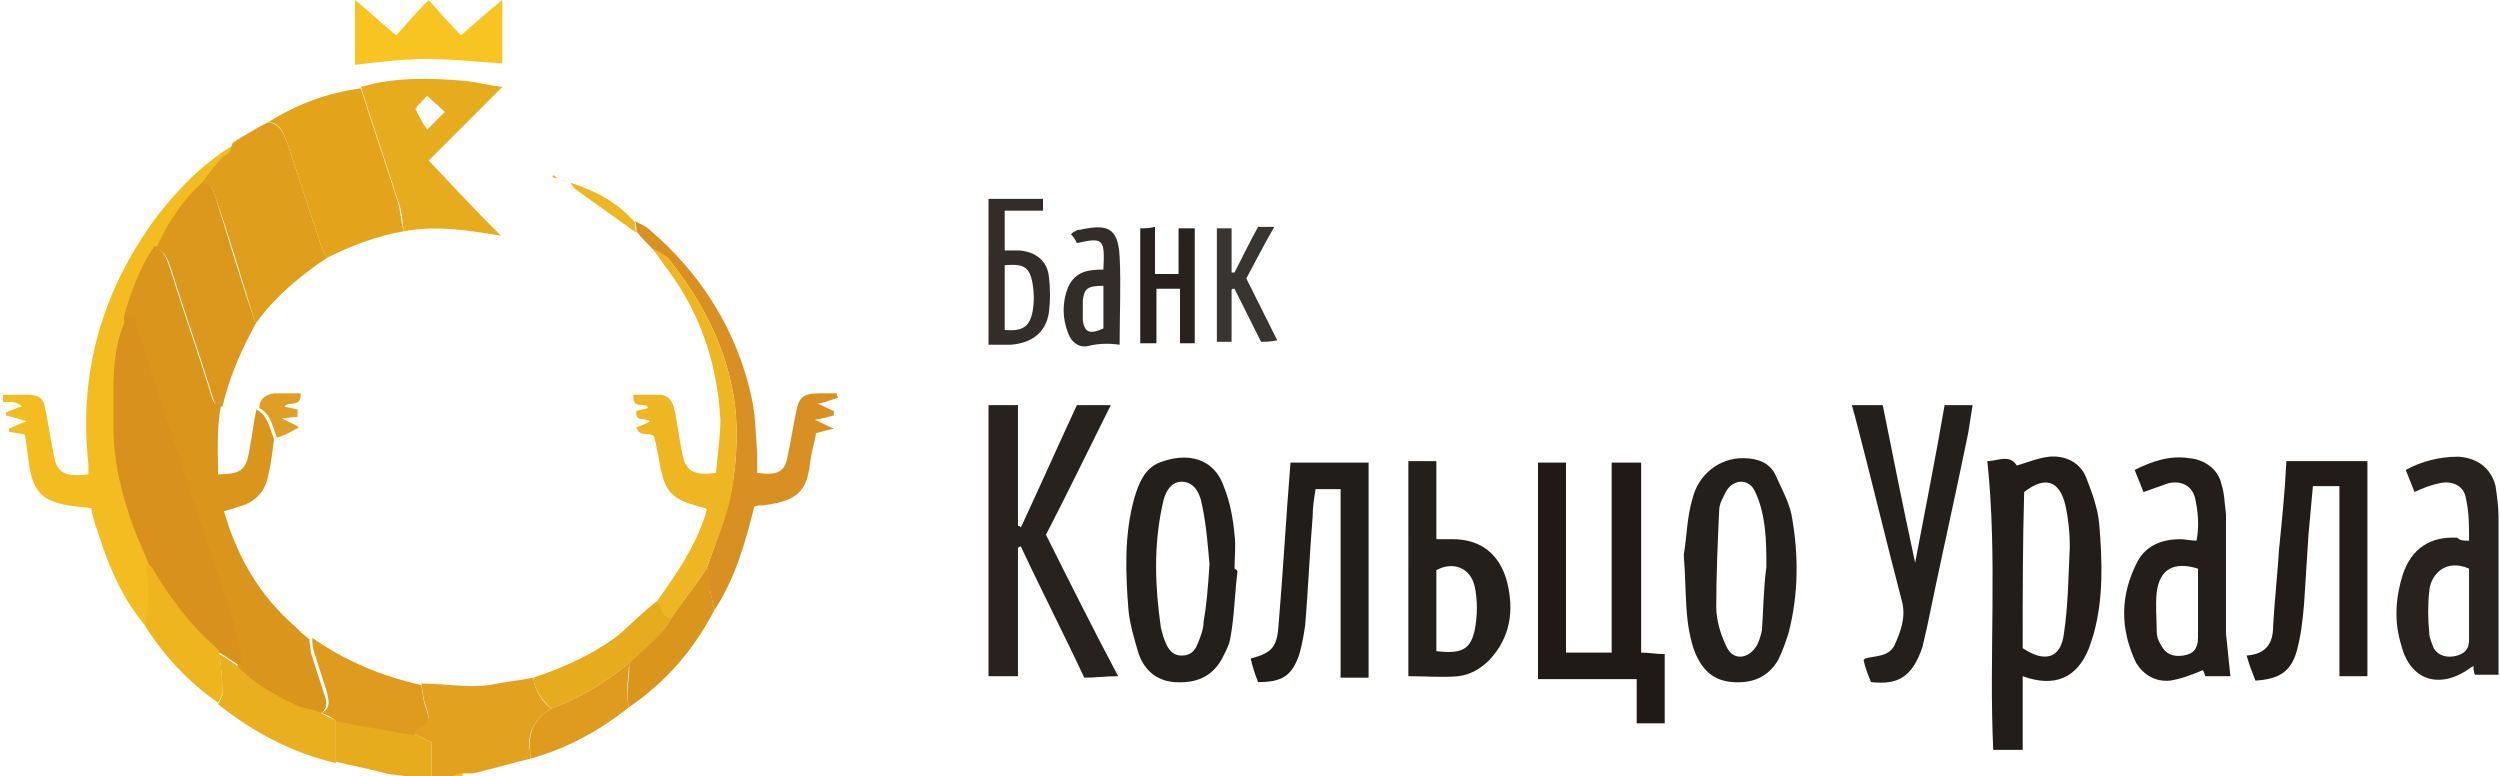 <?xml version="1.0" encoding="utf-8"?>
<!-- Generator: Adobe Illustrator 23.0.1, SVG Export Plug-In . SVG Version: 6.00 Build 0)  -->
<svg version="1.1" id="Layer_1" xmlns="http://www.w3.org/2000/svg" xmlns:xlink="http://www.w3.org/1999/xlink" x="0px" y="0px"
	 viewBox="0 0 169.7 52.7" style="enable-background:new 0 0 169.7 52.7;" xml:space="preserve">
<style type="text/css">
	.st0{fill:#F3BD21;}
	.st1{fill:#E2A11E;}
	.st2{fill:#E7AB1E;}
	.st3{fill:#DA951C;}
	.st4{fill:#27221F;}
	.st5{fill:#221D1A;}
	.st6{fill:#1F1A17;}
	.st7{fill:#211D1A;}
	.st8{fill:#231F1C;}
	.st9{fill:#211C19;}
	.st10{fill:#231E1B;}
	.st11{fill:#E3A41C;}
	.st12{fill:#DF9E1C;}
	.st13{fill:#D79021;}
	.st14{fill:#DC981D;}
	.st15{fill:#EEB622;}
	.st16{fill:#F7C421;}
	.st17{fill:#DE9B1D;}
	.st18{fill:#322D2A;}
	.st19{fill:#383431;}
	.st20{fill:#DF9E25;}
	.st21{fill:#EAAF1E;}
	.st22{fill:#EEB51E;}
	.st23{fill:#D8911C;}
</style>
<g>
	<path class="st0" d="M9.8,42.4c-1.5-1.8-2.4-3.9-3.1-6.1c-0.2-0.6-0.4-1.1-0.5-1.8c-0.5-0.1-1.1-0.1-1.6-0.2
		C2.9,34,2.3,33.4,2,31.7c-0.1-0.7-0.2-1.4-0.3-2.2c-0.4-0.1-0.7-0.1-1.1-0.2c0-0.1,0-0.1,0-0.2c0.3-0.1,0.6-0.3,1.2-0.5
		c-0.6-0.2-1-0.3-1.4-0.4c0-0.1,0-0.2,0-0.2c0.3-0.1,0.6-0.3,1.1-0.4c-0.4-0.4-0.9-0.3-1.3-0.3c0-0.2,0-0.3,0-0.5c0.6,0,1.1,0,1.7,0
		c0.8,0,1.1,0.3,1.2,1.1c0.2,0.9,0.3,1.8,0.5,2.7c0.2,1.5,0.7,1.8,2.4,1.6c0-0.2,0-0.5,0-0.7c-0.7-6.3,1-12,4.8-17
		c1.5-1.9,3.2-3.6,5.3-4.8c-0.1,0.2-0.1,0.6-0.3,0.7c-0.8,0.5-1.3,1.3-1.8,2c-0.6,0.7-1.3,1.4-1.9,2.2c-0.5,0.7-0.8,1.4-1.2,2.1
		c-1.1,1.4-1.6,3.1-2.1,4.8c0,0.2,0,0.3,0,0.5c-0.6,1.5-0.7,3.1-0.7,4.6c0,0.8,0,1.6,0,2.4c0,2.4,0.6,4.7,1.4,6.9
		c0.3,0.8,0.6,1.6,1,2.4c-0.1,0.1-0.2,0.3-0.2,0.4C10.2,39.9,10.2,41.2,9.8,42.4z"/>
	<path class="st1" d="M28.6,46.4c1.5,0,3.1,0.3,4.6,0.1c1-0.2,2-0.3,3-0.5c0.1,0.9,0.6,1.6,1.2,2.1c-1.1,0.7-1.7,1.7-1.4,3
		c0,0.1,0,0.2,0,0.4c-1.3,0.3-2.6,0.7-3.9,1c-0.2,0-0.5,0-0.7,0c-0.2,0.1-0.5,0.2-0.7,0.2c-0.5,0-1,0-1.4,0c0-0.8,0-1.5,0-2.3
		c-0.4-0.2-0.8-0.4-1.2-0.6c0.1-0.1,0.1-0.3,0.2-0.4c0.9-0.5,0.9-0.5,0.6-1.5C28.7,47.4,28.7,46.9,28.6,46.4z"/>
	<path class="st2" d="M28.1,49.8c0.4,0.2,0.8,0.4,1.2,0.6c0,0.8,0,1.5,0,2.3c-0.6,0-1.1,0-1.7,0c-0.5-0.1-1-0.1-1.4-0.2
		c-1.1-0.3-2.2-0.5-3.4-0.8c0-1,0-1.9,0-2.9c0.4,0.1,0.8,0.2,1.1,0.2C25.3,49.3,26.7,49.6,28.1,49.8z"/>
	<path class="st0" d="M30.7,52.7c0.2-0.1,0.5-0.2,0.7-0.2c0,0.1,0,0.2,0,0.2C31.2,52.7,31,52.7,30.7,52.7z"/>
	<path class="st3" d="M8.4,21.5c0.5-1.7,1.1-3.4,2.1-4.8c0.6,0.3,0.8,0.8,1,1.4c0.9,2.9,1.9,5.7,2.8,8.6c0.1,0.4,0.2,0.8,0.7,0.8
		c-0.3,1.6-0.2,3.1-0.2,4.7c1.5,0,1.9-0.3,2.1-1.5c0.2-1,0.3-1.9,0.5-2.9c0.8,0.4,0.9,1.3,1.2,2c-0.1,0.8-0.2,1.7-0.4,2.5
		c-0.2,1.1-0.9,1.8-2,2.1c-0.3,0.1-0.6,0.2-1,0.3c0.9,3.1,2.4,5.7,4.8,7.8c0.3,0.3,0.6,0.6,1,0.9c0,0.3,0.1,0.6,0.1,0.9
		c0.3,0.9,0.6,1.9,0.9,2.8c0.2,0.5,0.3,1.1-0.4,1.4c-0.5-0.2-1-0.3-1.4-0.5c-1.5-0.7-2.9-1.4-4.1-2.6c0.2-1.4-0.4-2.7-0.8-4
		c-0.9-2.7-1.8-5.4-2.7-8.1c-1.3-3.9-2.5-7.7-3.7-11.6C8.8,21.5,8.6,21.5,8.4,21.5z"/>
	<path class="st4" d="M75.9,45.9c-0.8,0-1.5,0.1-2.3,0.1c-1.4-3-2.9-5.9-4.3-8.9c-0.1,0-0.1,0-0.2,0.1c0,2.9,0,5.8,0,8.7
		c-0.7,0-1.3,0-2,0c0-6.1,0-12.2,0-18.4c0.6,0,1.3,0,2,0c0,2.7,0,5.5,0,8.2c0.1,0,0.1,0,0.2,0.1c1.3-2.8,2.5-5.5,3.8-8.3
		c0.7,0,1.4,0,2.3,0c-1.5,3-2.9,5.9-4.4,8.8C72.6,39.5,74.2,42.7,75.9,45.9z"/>
	<path class="st5" d="M137.3,45.9c0,1.7,0,3.3,0,5c-0.7,0-1.3,0-2,0c-0.3-6.5,0.3-13-0.4-19.6c0.7,0,1.5-0.5,2,0.3
		c0.7-0.2,1.4-0.5,2.2-0.6c1.1-0.1,2.1,0.4,2.5,1.4c0.4,1,0.8,2.1,0.9,3.2c0.2,2.5,0.3,5-0.4,7.5c-0.1,0.3-0.2,0.6-0.3,0.9
		C141,46,139.5,46.7,137.3,45.9z M137.3,44c1.5,1,2.6,0.7,2.8-1c0.3-2,0.3-4,0.4-5.9c0-0.9-0.1-1.9-0.3-2.8c-0.4-1.7-1.4-2-2.8-0.9
		C137.3,36.9,137.3,40.4,137.3,44z"/>
	<path class="st6" d="M109.4,31.4c0.8,0,1.3,0,2,0c0,4.3,0,8.6,0,12.9c0.6,0,1,0.1,1.6,0.1c0,1.6,0,3.1,0,4.7c-0.6,0-1.2,0-1.9,0
		c0-1,0-1.9,0-3c-2.3,0-4.4,0-6.7,0c0-5,0-9.8,0-14.7c0.6,0,1.2,0,1.9,0c0,4.3,0,8.5,0,12.9c1.1,0,2,0,3.1,0
		C109.4,40,109.4,35.7,109.4,31.4z"/>
	<path class="st7" d="M92.9,31.4c0,4.8,0,9.7,0,14.6c-0.6,0-1.2,0-1.9,0c0-4.3,0-8.5,0-12.8c-0.6,0-1.1,0-1.7,0
		c-0.1,0.6-0.2,1.3-0.2,1.9c-0.2,2.4-0.3,4.9-0.5,7.3c-0.1,0.7-0.2,1.3-0.4,2c-0.5,1.5-1.2,1.9-2.8,1.9c-0.2-0.5-0.4-1.1-0.5-1.6
		c1.5-0.4,1.8-0.8,1.9-2.4c0.3-3.6,0.5-7.2,0.8-10.9C89.3,31.4,91.1,31.4,92.9,31.4z"/>
	<path class="st8" d="M114.3,37.6c0.2-1.1,0.2-2.5,0.6-3.8c0.4-1.6,1.8-2.7,3.4-2.7c1,0,1.8,0.3,2.2,1.1c0.4,0.9,0.9,1.8,1.1,2.7
		c0.5,2.7,0.5,5.4-0.2,8.1c-0.2,0.6-0.4,1.2-0.7,1.8c-0.7,1.2-1.8,1.6-3.1,1.5c-1.3-0.1-2-0.8-2.5-1.9c-0.8-2-0.6-4.2-0.8-6.6
		C114.3,37.7,114.3,37.6,114.3,37.6z M119.9,38.5C119.8,38.5,119.9,38.5,119.9,38.5c0-0.9,0-1.8-0.1-2.6c-0.1-0.9-0.3-1.8-0.7-2.6
		c-0.4-0.8-1.4-0.8-1.9,0c-0.2,0.4-0.5,0.9-0.5,1.3c-0.1,2.2-0.2,4.4-0.2,6.6c0,0.9,0.3,1.9,0.7,2.7c0.4,0.9,1.4,0.9,2,0
		c0.2-0.3,0.3-0.7,0.4-1.1C119.7,41.4,119.7,40,119.9,38.5z"/>
	<path class="st4" d="M167.6,36.7c0-1,0-1.9-0.2-2.8c-0.1-0.9-0.9-1.3-1.8-1.1c-0.5,0.1-1.1,0.3-1.7,0.6c-0.2-0.5-0.4-1-0.6-1.5
		c1.1-0.6,2.3-0.9,3.6-0.9c1.3,0.1,2.2,0.8,2.5,2c0.1,0.7,0.2,1.4,0.2,2.1c0,2.5,0,5,0,7.5c0,1,0,2.1,0,3.2c-0.4,0-1,0-1.6,0
		c-0.1-0.2-0.1-0.4-0.1-0.6c-0.1,0.1-0.2,0.1-0.3,0.2c-2,1.4-4,0.8-4.6-1.6c-0.5-1.6-0.4-3.2,0.1-4.8c0.6-1.8,1.9-2.6,3.7-2.5
		C167,36.7,167.2,36.7,167.6,36.7z M167.6,38.6c-1.6-0.7-2.6,0.4-2.7,1.5c-0.1,0.9-0.1,1.9,0,2.9c0,0.3,0.2,0.7,0.3,1
		c0.3,0.5,0.9,0.7,1.6,0.5c0.6-0.2,0.8-0.5,0.8-1.1C167.6,41.8,167.6,40.2,167.6,38.6z"/>
	<path class="st8" d="M84,38.8c-0.2,1.6-0.2,3-0.5,4.6c-0.1,0.5-0.4,1-0.6,1.4c-0.7,1.2-1.8,1.6-3.2,1.5c-1.2-0.1-2-0.8-2.4-1.9
		c-0.3-1-0.6-2-0.7-3c-0.2-2.5-0.3-5.1,0.4-7.6c0.3-1,0.7-2,1.7-2.4c1.8-0.7,3.7-0.4,4.4,1.7c0.4,1,0.6,2.1,0.7,3.2
		c0.1,0.7,0,1.5,0,2.3C84,38.7,84,38.8,84,38.8z M82.1,38.3c-0.1-1.1-0.2-2.6-0.5-4c-0.2-1.1-0.7-1.6-1.4-1.6
		c-0.6,0-1.1,0.5-1.3,1.6c-0.6,2.8-0.5,5.5-0.1,8.3c0.1,0.4,0.2,0.8,0.4,1.2c0.2,0.4,0.5,0.7,1,0.7c0.6,0,0.9-0.3,1.1-0.8
		c0.2-0.5,0.4-1,0.4-1.5C81.9,41.1,82,39.9,82.1,38.3z"/>
	<path class="st9" d="M155.2,31.3c1.9,0,3.7,0,5.5,0c0,4.9,0,9.7,0,14.6c-0.6,0-1.2,0-1.9,0c0-4.3,0-8.6,0-12.9c-0.6,0-1.2,0-1.8,0
		c-0.1,1.1-0.2,2.2-0.3,3.3c-0.1,1.6-0.2,3.1-0.3,4.7c-0.1,1.1-0.2,2.1-0.5,3.2c-0.4,1.4-1.2,1.9-2.8,2c-0.2-0.5-0.4-1-0.6-1.7
		c1.3-0.1,1.8-0.8,1.8-2c0.1-1.8,0.3-3.5,0.4-5.2C154.9,35.3,155.1,33.4,155.2,31.3z"/>
	<path class="st8" d="M125.7,27.5c0.7,0,1.4,0,2.1,0c0.7,3.5,1.4,7,2.2,10.7c0.7-3.7,1.4-7.2,2-10.7c0.6,0,1.2,0,1.9,0
		c-0.1,0.6-0.2,1.3-0.3,1.9c-0.9,4.4-1.9,8.8-2.8,13.2c-0.1,0.4-0.2,0.9-0.3,1.3c-0.7,2.1-1.7,2.6-3.5,2.4c-0.2-0.5-0.4-1-0.5-1.5
		c0.1-0.1,0.1-0.1,0.1-0.1c0.7-0.2,1.6-0.1,2-0.9c0.4-0.9,0.8-1.9,0.5-3c-1.1-4.2-2.1-8.4-3.2-12.6
		C125.8,27.9,125.8,27.8,125.7,27.5z"/>
	<path class="st10" d="M151.4,45.9c-0.6,0-1.1,0-1.7,0c-0.1-0.2-0.1-0.4-0.2-0.4c-0.7,0.3-1.5,0.6-2.2,0.7c-1,0.1-1.8-0.4-2.3-1.2
		c-1.1-2.3-1.1-4.6,0.1-6.9c0.6-1.1,1.7-1.5,2.9-1.5c0.3,0,0.7,0.1,1.1,0.1c0.2-1,0.1-2-0.1-2.9c-0.2-0.8-0.9-1.2-1.8-1
		c-0.6,0.2-1.1,0.4-1.7,0.6c-0.2-0.5-0.4-1-0.6-1.5c1.2-0.6,2.4-1,3.7-0.8c1.1,0.1,2,0.8,2.2,1.8c0.2,0.6,0.2,1.3,0.3,2
		c0,2.7,0,5.4,0,8.1C151.2,44,151.3,44.9,151.4,45.9z M149.2,38.6c-1.6-0.5-2.6,0-2.8,1.6c-0.1,0.9,0,1.8,0,2.7
		c0,0.3,0.1,0.6,0.3,0.9c0.3,0.6,0.8,0.8,1.5,0.7c0.7-0.1,1-0.5,1-1.2C149.2,41.8,149.2,40.2,149.2,38.6z"/>
	<path class="st11" d="M27.4,15.7c-1.8,0.3-3.6,1-5.2,1.8c-0.1-0.2-0.2-0.3-0.3-0.5c-0.8-2.4-1.6-4.9-2.4-7.3
		C19.2,9,19,8.3,18.2,8.3c1.9-1.2,4-2,6.3-2.3c0.8,2.6,1.7,5.1,2.5,7.7C27.2,14.3,27.2,15,27.4,15.7z"/>
	<path class="st12" d="M18.2,8.3c0.8,0.1,1,0.7,1.3,1.4c0.8,2.4,1.6,4.9,2.4,7.3c0.1,0.2,0.2,0.3,0.3,0.5c-1.8,1.2-3.5,2.6-4.8,4.4
		c-0.1-0.1-0.2-0.3-0.2-0.4c-0.8-2.6-1.6-5.3-2.5-7.9c-0.2-0.5-0.2-1.1-1-1.2c0.6-0.7,1-1.5,1.8-2c0.2-0.1,0.2-0.5,0.3-0.7
		c0.1-0.1,0.2-0.1,0.3-0.2c0.2-0.1,0.3-0.2,0.5-0.3C17.1,8.9,17.6,8.6,18.2,8.3z"/>
	<path class="st2" d="M27.4,15.7c-0.1-0.7-0.1-1.4-0.4-2.1c-0.8-2.6-1.7-5.1-2.5-7.7c2.4-0.7,4.8-0.6,7.2-0.4
		c0.7,0.1,1.5,0.3,2.4,0.4c-1.7,1.7-3.3,3.3-5,5c1.6,1.7,3.1,3.3,4.9,5.1C31.6,15.6,29.5,15.3,27.4,15.7z M29,6.5
		c-0.4,0.4-0.7,0.7-0.8,0.9C28.5,8,28.7,8.4,29,8.8c0.5-0.5,0.8-0.8,1.2-1.2C29.8,7.2,29.4,6.9,29,6.5z"/>
	<path class="st8" d="M95.6,31.3c0.7,0,1.2,0,1.9,0c0,1.7,0,3.5,0,5.3c0.4,0,0.8,0,1.1,0c1.9,0,3.2,1,3.7,2.9c0.5,2,0.2,3.8-1.2,5.3
		c-0.6,0.6-1.3,1-2.1,1.1c-1.1,0.1-2.2,0-3.4,0C95.6,41.1,95.6,36.3,95.6,31.3z M97.5,44.2c1.7,0.2,2.3-0.1,2.6-1.4
		c0.2-1,0.2-2.1,0-3c-0.3-1.3-1.5-1.7-2.6-1.1C97.5,40.5,97.5,42.3,97.5,44.2z"/>
	<path class="st13" d="M44.3,16.9c-0.4-0.4-0.8-0.8-1.1-1.2c0-0.2,0-0.5-0.1-0.7c0.3,0.2,0.7,0.3,1,0.6c3.5,3,5.9,6.8,6.9,11.3
		c0.3,1.3,0.3,2.7,0.4,4c0,0.4,0,0.8,0,1.2c1.5,0.2,1.9-0.1,2.1-1.3c0.2-0.9,0.3-1.7,0.5-2.6c0.2-1.2,0.4-1.5,1.7-1.5
		c0.4,0,0.8,0,1.1,0c0,0.1,0,0.2,0.1,0.3c-0.4,0.1-0.8,0.3-1.4,0.4c0.5,0.2,0.8,0.4,1.1,0.5c0,0.1,0,0.2,0,0.3
		c-0.4,0.1-0.7,0.2-1.3,0.3c0.5,0.2,0.8,0.4,1.3,0.6c-0.5,0.1-0.8,0.2-1.2,0.3c-0.1,0.6-0.3,1.2-0.4,1.9c-0.2,1.8-0.6,2.7-3.2,3
		c-0.2,0-0.4,0-0.6,0.1c-0.6,2.4-1.3,4.9-2.7,7c-0.1-0.4-0.2-0.8-0.3-1.3c-0.1-0.5-0.2-1.1-0.2-1.6c0.7-2,1.5-4,1.8-6.1
		c0.3-2.2,0.3-4.4-0.2-6.5c-0.7-3.1-2.2-5.8-4.2-8.3C45.2,17.3,44.7,17.2,44.3,16.9z"/>
	<path class="st14" d="M13.7,12.4c0.7,0,0.8,0.6,1,1.2c0.8,2.6,1.6,5.3,2.5,7.9c0,0.1,0.1,0.3,0.2,0.4c-1,1.8-1.8,3.6-2.3,5.7
		c-0.5,0-0.6-0.4-0.7-0.8c-0.9-2.9-1.9-5.7-2.8-8.6c-0.2-0.6-0.4-1.1-1-1.4c0.4-0.7,0.7-1.5,1.2-2.1C12.3,13.8,13,13.1,13.7,12.4z"
		/>
	<path class="st15" d="M44.3,16.9c0.4,0.2,0.8,0.3,1.1,0.7c2,2.5,3.5,5.2,4.2,8.3c0.5,2.1,0.5,4.3,0.2,6.5c-0.2,2.2-1.1,4.1-1.8,6.1
		c-0.1,0.2-0.2,0.3-0.3,0.5c-0.7,1-1.4,1.9-2.1,2.9c-0.7,0-0.8-0.7-1-1.1c1.3-1.8,2.6-3.7,3.3-5.9c0-0.1,0-0.2,0.1-0.3
		c-0.1,0-0.1-0.1-0.1-0.1c-2.4-0.6-2.8-1-3.2-3.5c-0.1-0.5-0.2-1-0.3-1.4c-0.4-0.3-1,0.1-1.2-0.6c0.3-0.1,0.6-0.2,0.9-0.4
		c-0.3-0.3-1,0.1-0.9-0.7c0.3-0.1,0.5-0.1,0.8-0.2c-0.2-0.5-1.1,0.2-1-0.9c0.6,0,1.3,0,1.9,0c0.6,0.1,0.8,0.6,0.9,1.1
		c0.2,0.9,0.3,1.9,0.5,2.8c0.2,1.3,0.8,1.6,2.3,1.4c0.1-1.2,0.3-2.4,0.3-3.6c-0.2-3.7-1.3-7.1-3.5-10.1C45,17.9,44.7,17.4,44.3,16.9
		z"/>
	<path class="st16" d="M24.1,0c1,0.8,1.8,1.6,2.8,2.4c0.7-0.8,1.4-1.6,2.2-2.4c0.7,0.8,1.4,1.6,2.2,2.4c0.9-0.8,1.8-1.6,2.8-2.4
		c0,1.6,0,2.9,0,4.3C32.3,4.2,30.7,4,29,4c-1.6,0-3.2,0.2-4.9,0.4C24.1,3,24.1,1.6,24.1,0z"/>
	<path class="st17" d="M21.8,48.4c0.7-0.3,0.5-0.9,0.4-1.4c-0.3-0.9-0.6-1.9-0.9-2.8c-0.1-0.3-0.1-0.6-0.1-0.9
		c2.3,1.6,4.7,2.6,7.4,3.2c0.1,0.5,0.1,1,0.3,1.5c0.3,1,0.3,1-0.6,1.5c-0.1,0.1-0.1,0.3-0.2,0.4c-1.4-0.2-2.8-0.5-4.1-0.7
		c-0.4-0.1-0.8-0.2-1.1-0.2C22.5,48.7,22.2,48.5,21.8,48.4z"/>
	<path class="st18" d="M67.1,13.5c1.3,0,2.4,0,3.7,0c0,0.3,0,0.5,0,0.8c-0.9,0-1.7,0-2.6,0c0,0.9,0,1.8,0,2.7c0.4,0,0.7,0,1,0
		c1.1,0.1,1.9,0.7,2,1.8c0.1,0.8,0.1,1.6,0,2.4c-0.2,1.4-1.2,2.1-2.6,2.2c-0.5,0-1,0-1.5,0C67.1,20.1,67.1,16.8,67.1,13.5z M68.2,18
		c0,1.4,0,2.9,0,4.4c1.2,0.1,1.7-0.2,1.9-1.3c0.1-0.6,0.1-1.2,0-1.8C69.9,18.1,69.5,17.9,68.2,18z"/>
	<path class="st2" d="M44.6,40.8c0.3,0.4,0.3,1.1,1,1.1c-0.7,1.3-1.8,2.2-2.9,3.1c-1.6,1.3-3.3,2.4-5.3,3.1
		c-0.6-0.6-1.1-1.2-1.2-2.1c2.1-0.7,4.1-1.6,5.8-2.9C42.9,42.3,43.7,41.5,44.6,40.8z"/>
	<path class="st4" d="M78.5,23.3c-0.5,0-0.7,0-1.1,0c0-2.6,0-5.1,0-7.8c0.3,0,0.6,0,1-0.1c0,1.1,0,2.1,0,3.2c0.6,0,1.1,0,1.6,0
		c0-1,0-2,0-3.1c0.4,0,0.7,0,1.1,0c0,2.6,0,5.2,0,7.8c-0.3,0-0.6,0-1,0c0-1.2,0-2.5,0-3.7c-0.6,0-1.1,0-1.6,0
		C78.5,20.8,78.5,22,78.5,23.3z"/>
	<path class="st3" d="M42.7,45c1.1-1,2.2-1.8,2.9-3.1c0.7-1,1.4-1.9,2.1-2.9c0.1-0.2,0.2-0.3,0.3-0.5c0.1,0.5,0.2,1.1,0.2,1.6
		c0.1,0.4,0.2,0.8,0.3,1.3c-1.4,2.7-3.3,4.9-5.8,6.6C42.4,47,42.8,46,42.7,45z"/>
	<path class="st17" d="M42.7,45c0,1-0.3,2,0,3c-2,1.6-4.2,2.8-6.7,3.5c0-0.1,0-0.2,0-0.4c-0.2-1.4,0.3-2.3,1.4-3
		C39.4,47.4,41.1,46.3,42.7,45z"/>
	<path class="st18" d="M74.9,18.3c0.1-2.1,0-2.2-1.8-1.8c-0.1-0.2-0.2-0.4-0.4-0.6c0.1-0.1,0.2-0.2,0.3-0.2c0.1-0.1,0.2-0.1,0.3-0.1
		c1.8-0.4,2.6-0.2,2.7,1.8c0.1,1.9,0,3.9,0,6c-0.7-0.1-1.4-0.1-2.2,0.1c-0.6,0.1-1.1-0.3-1.3-0.9c-0.4-1-0.4-2.1,0-3.1
		C73,18.4,73.9,18.3,74.9,18.3z M74.9,19.4c-1.1,0-1.3,0.2-1.4,1c0,0.4,0,0.9,0,1.3c0.1,0.9,0.5,1,1.4,0.6
		C74.9,21.3,74.9,20.4,74.9,19.4z"/>
	<path class="st19" d="M82.6,15.5c0.4,0,0.6,0,1,0c0,1,0,2,0,3c0.1,0,0.1,0,0.2,0c0.5-1,1-2,1.6-3.1c0.3,0,0.7,0,1.1,0
		c-0.7,1.2-1.3,2.4-1.9,3.5c0.7,1.4,1.4,2.8,2.1,4.2c-0.5,0.1-0.8,0.1-1.1,0.1c-0.6-1.2-1.2-2.4-1.8-3.6c-0.1,0-0.2,0-0.2,0.1
		c0,1.1,0,2.3,0,3.5c-0.4,0-0.7,0-1,0C82.6,20.7,82.6,18.2,82.6,15.5z"/>
	<path class="st20" d="M18.8,29.7c-0.3-0.7-0.4-1.6-1.2-2c0-0.6,0.4-0.9,1-1c0.6,0,1.2,0,1.8,0c0.1,1-0.8,0.5-1.1,0.9
		c0.3,0.1,0.6,0.1,0.9,0.2c0,0.2,0,0.3,0,0.5c-0.4,0-0.7,0.1-1.1,0.1c0.4,0.2,0.7,0.3,1.2,0.6C19.6,29.4,19.2,29.6,18.8,29.7z"/>
	<path class="st15" d="M43.1,15.1c0,0.2,0,0.5,0.1,0.7c-1.4-1-2.8-2-4.2-3c-0.1-0.1-0.2-0.3-0.3-0.4l0,0
		C40.3,12.9,41.9,13.7,43.1,15.1z"/>
	<path class="st15" d="M38.6,12.4c-0.2-0.1-0.5-0.2-0.7-0.2l0,0C38.2,12.2,38.4,12.3,38.6,12.4L38.6,12.4z"/>
	<path class="st0" d="M16.5,9.2c-0.2,0.1-0.3,0.2-0.5,0.3C16.2,9.4,16.4,9.3,16.5,9.2z"/>
	<path class="st15" d="M37.9,12.1c-0.1,0-0.3,0-0.4-0.1c0,0,0-0.1,0.1-0.1C37.7,12,37.8,12.1,37.9,12.1L37.9,12.1z"/>
	<path class="st21" d="M21.8,48.4c0.3,0.2,0.6,0.3,1,0.5c0,1,0,1.9,0,2.9c-3-0.7-5.6-2.1-8-4c0.1-0.2,0.3-0.5,0.3-0.7
		c0-0.9-0.1-1.8-0.2-2.7c0.5,0.3,1,0.6,1.4,1c1.2,1.2,2.6,1.9,4.1,2.6C20.9,48.1,21.4,48.2,21.8,48.4z"/>
	<path class="st22" d="M14.9,44.3c0.1,0.9,0.2,1.8,0.2,2.7c0,0.2-0.2,0.5-0.3,0.7c-2-1.4-3.7-3.2-5-5.3c0.3-1.2,0.4-2.5,0.1-3.8
		c0-0.1,0.1-0.2,0.2-0.4c0.1,0.1,0.2,0.2,0.2,0.2c1.2,2,2.5,3.8,4.2,5.3C14.7,43.9,14.8,44.1,14.9,44.3z"/>
	<path class="st23" d="M14.9,44.3c-0.1-0.2-0.2-0.3-0.4-0.5c-1.7-1.5-3-3.3-4.2-5.3c-0.1-0.1-0.2-0.2-0.2-0.2
		c-0.3-0.8-0.7-1.6-1-2.4c-0.8-2.2-1.4-4.5-1.4-6.9c0-0.8,0-1.6,0-2.4c0-1.6,0.1-3.1,0.7-4.6c0.1-0.1,0-0.3,0-0.5c0.2,0,0.4,0,0.7,0
		c1.2,3.9,2.5,7.7,3.7,11.6c0.9,2.7,1.8,5.4,2.7,8.1c0.4,1.3,1,2.6,0.8,4C15.8,44.9,15.4,44.6,14.9,44.3z"/>
</g>
</svg>
